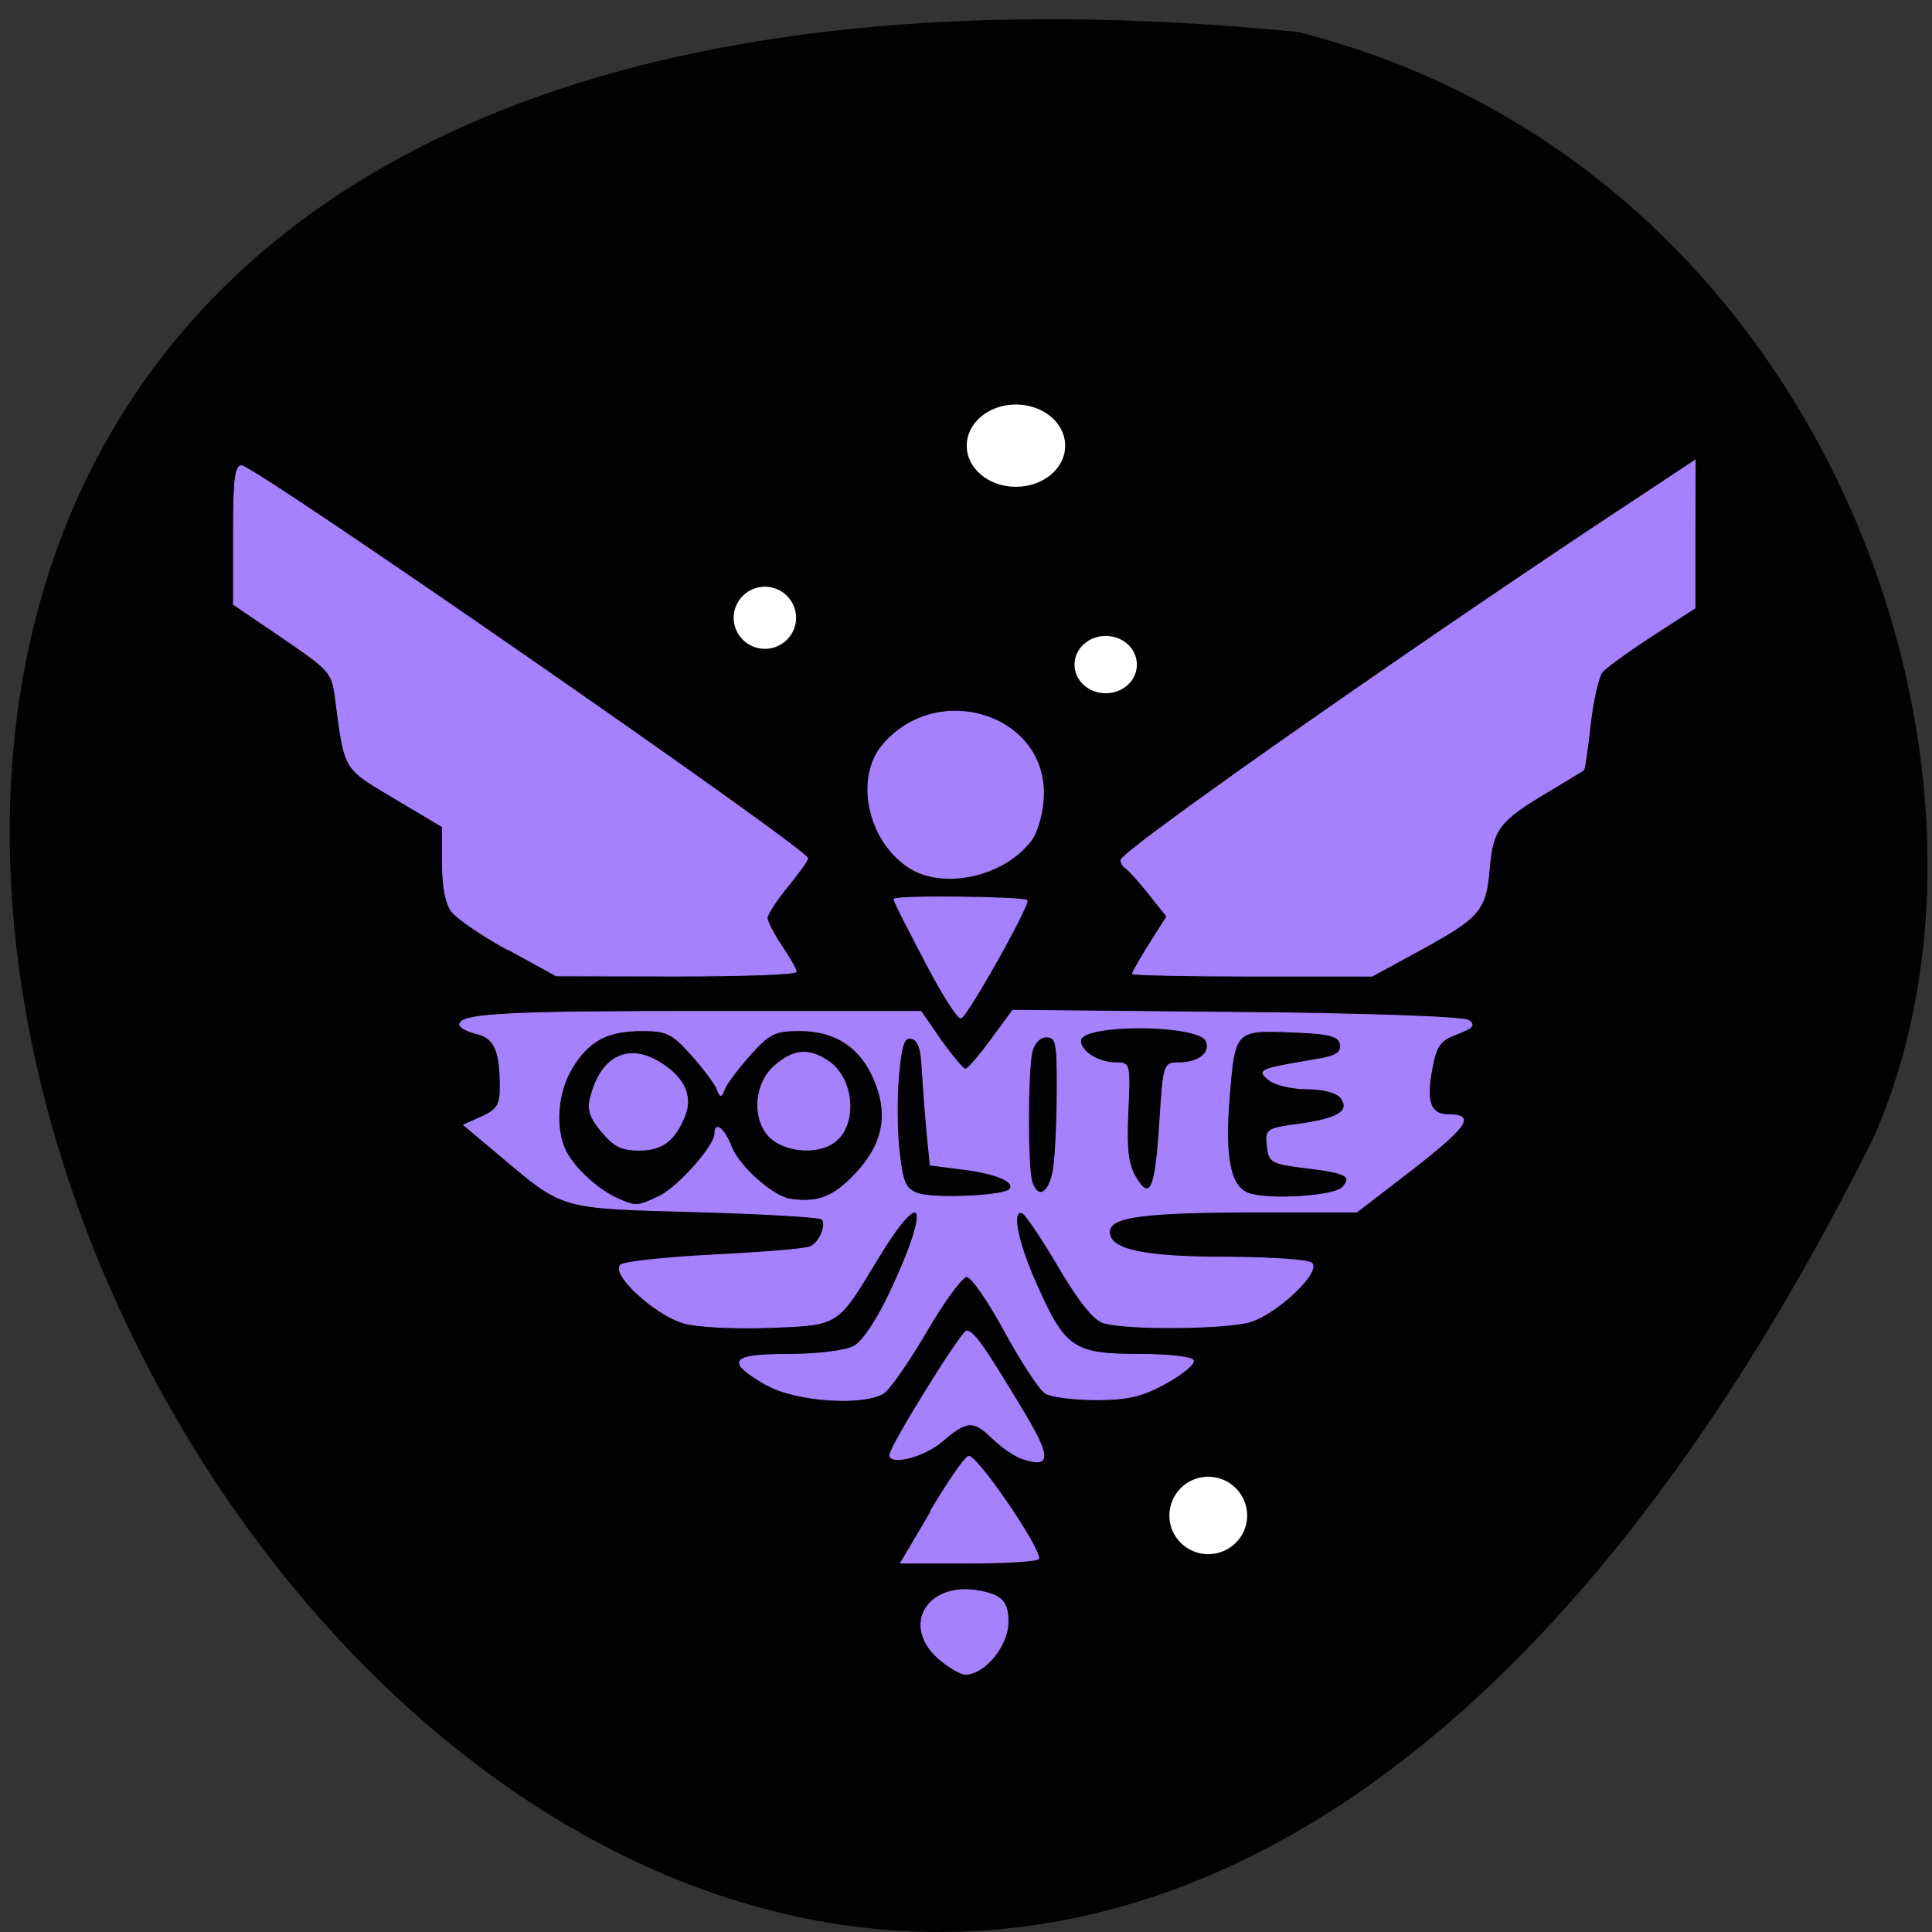 <svg xmlns="http://www.w3.org/2000/svg" viewBox="0 0 32 32"><rect x="0" y="0" width="32" height="32" fill="#333333" stroke="none"/><g transform="scale(0.125)"><path d="m 171.81 4.719 c -347.06 -33.75 -80.5 459.56 75.906 145.97 c 21.563 -48.34 -5.906 -128.34 -75.906 -145.97" fill="#020203" stroke="#020203" stroke-width="1.01"/><g fill="#a681fd" stroke="#a681fd"><path d="m 67.28 125.84 c -3.469 -1.906 -6.844 -4.219 -7.5 -5.156 c -0.75 -1.063 -1.156 -3.406 -1.156 -6.406 v -4.719 l -6.344 -3.781 c -6.875 -4.094 -6.563 -3.563 -7.844 -13.344 c -0.438 -3.344 -0.719 -3.625 -6.969 -7.906 l -6.531 -4.438 v -9.188 c 0 -7.313 0.219 -9.188 1.063 -9.188 c 1.719 0 75.03 50.844 75.03 52.03 c 0 0.25 -1.219 1.938 -2.688 3.75 c -1.469 1.781 -2.688 3.656 -2.688 4.156 c 0 0.469 0.875 2.125 1.906 3.688 c 1.063 1.563 1.938 3.094 1.938 3.406 c 0 0.344 -7.188 0.594 -15.938 0.594 l -15.969 -0.031" stroke-width="0.112"/><path d="m 120.47 114.94 c -5.438 -3.5 -7.219 -11.844 -3.469 -16.25 c 7.156 -8.375 21.25 -4.125 21.25 6.406 c 0 2.281 -0.75 5.094 -1.656 6.281 c -3.594 4.719 -11.594 6.5 -16.12 3.563" stroke-width="0.149"/><path d="m 123 128.16 c -1.938 -3.688 -4.531 -8.656 -4.531 -9 c 0 -0.5 17 -0.313 17.594 0.156 c 0.5 0.375 -8.03 15.563 -8.75 15.563 c -0.438 0 -2.375 -3.03 -4.313 -6.719" stroke-width="0.132"/><path d="m 150.06 129 c 0 -0.188 1.031 -1.969 2.281 -3.969 l 2.281 -3.594 l -2.344 -2.938 c -1.281 -1.625 -2.656 -3.156 -3.03 -3.406 c -0.406 -0.219 -0.719 -0.75 -0.719 -1.125 c 0 -1.219 42.13 -30.688 70.53 -49.31 l 5.563 -3.688 l -0.031 9.813 v 9.781 l -5.688 3.688 c -3.125 2.031 -6.094 4.188 -6.594 4.781 c -0.5 0.594 -1.219 3.75 -1.594 6.969 c -0.344 3.25 -0.75 5.969 -0.875 6.03 c -0.094 0.094 -2.313 1.406 -4.844 2.938 c -6.375 3.813 -7.219 4.906 -7.656 10.156 c -0.469 5.531 -1.281 6.438 -9.281 10.813 l -6.25 3.406 h -15.875 c -8.719 0 -15.875 -0.156 -15.875 -0.344" stroke-width="0.112"/><path d="m 101.66 183.56 c -5.563 -3.188 -4.938 -4.094 2.813 -4.094 c 3.844 0 7.625 -0.469 8.719 -1.094 c 1.125 -0.625 3.063 -3.531 4.719 -7.06 c 5.563 -11.781 4.5 -14.656 -1.656 -4.469 c -5.406 8.938 -5.03 8.688 -14.438 9.06 c -4.594 0.156 -9.594 -0.094 -11.313 -0.625 c -3.906 -1.219 -9.656 -6.594 -8.219 -7.688 c 0.563 -0.406 6.188 -1 12.469 -1.313 c 6.313 -0.313 11.969 -0.781 12.594 -1.063 c 1.25 -0.531 2.25 -2.906 1.563 -3.688 c -0.25 -0.281 -7.781 -0.719 -16.719 -0.969 c -18.12 -0.5 -17.406 -0.281 -25.844 -7.375 l -4.906 -4.125 l 2.438 -1.094 c 2.031 -0.938 2.406 -1.594 2.406 -3.906 c 0 -4.844 -0.75 -6.531 -3.125 -7.094 c -1.25 -0.313 -2.25 -0.844 -2.25 -1.219 c 0 -1.406 6.563 -1.75 33.438 -1.719 h 27.688 l 2.656 3.844 c 1.5 2.094 2.938 3.813 3.219 3.813 c 0.313 0 1.844 -1.75 3.406 -3.906 l 2.875 -3.906 l 29.656 0.281 c 16.5 0.125 30.16 0.594 30.75 1.063 c 0.875 0.594 0.531 1 -1.531 1.781 c -2.25 0.844 -2.75 1.531 -3.313 4.5 c -0.875 4.5 -0.25 6.219 2.188 6.219 c 3.719 0 2.469 1.656 -6.469 8.5 l -5.688 4.375 h -12.375 c -16.03 0 -20.406 0.594 -20.406 2.656 c 0 2.375 4.469 3.344 15.75 3.344 c 5.5 0.031 10.438 0.344 11 0.75 c 1.438 1 -4.375 6.625 -8.06 7.781 c -3.188 0.969 -16.344 1.094 -19.469 0.156 c -1.281 -0.375 -3.25 -2.844 -5.938 -7.406 c -2.219 -3.781 -4.375 -6.969 -4.813 -7.156 c -1.469 -0.531 -0.75 3.5 1.531 8.75 c 4.063 9.281 5.063 10 14.13 10 c 3.594 0 6.719 0.344 6.969 0.781 c 0.25 0.438 -1.375 1.781 -3.563 3 c -3.125 1.75 -5.125 2.219 -9.281 2.219 c -2.906 0 -5.906 -0.375 -6.719 -0.844 c -0.781 -0.469 -3.188 -4.156 -5.375 -8.156 c -2.156 -4 -4.438 -7.313 -5.063 -7.313 c -0.625 0 -3.03 3.281 -5.375 7.313 c -2.344 4 -4.906 7.688 -5.688 8.156 c -2.781 1.656 -11.688 1.031 -15.375 -1.094 m -14.375 -24.969 c 2.469 -1.125 7.438 -6.719 7.438 -8.313 c 0 -1.719 1.219 -0.719 2.219 1.813 c 1.031 2.563 5.5 6.531 7.781 6.844 c 3.625 0.531 5.656 -0.25 8.531 -3.25 c 3.781 -3.969 4.594 -7.938 2.563 -12.656 c -1.813 -4.25 -5.125 -6.438 -9.844 -6.438 c -3.281 0 -4.063 0.375 -6.594 3.219 c -1.563 1.75 -3.094 3.781 -3.375 4.5 c -0.438 1.156 -0.563 1.156 -1 0 c -0.281 -0.719 -1.813 -2.75 -3.375 -4.5 c -2.531 -2.844 -3.281 -3.219 -6.594 -3.219 c -4.656 0.031 -7.03 1.313 -9.313 5.063 c -1.906 3.219 -2.25 7.969 -0.75 10.938 c 1.094 2.219 4.281 5.125 6.813 6.25 c 2.438 1.094 2.656 1.094 5.5 -0.25 m 46.47 -0.938 c 0.906 -1 -1.625 -2.125 -6.125 -2.688 l -4.375 -0.563 l -0.438 -4.406 c -0.219 -2.406 -0.5 -6.125 -0.625 -8.25 c -0.125 -2.781 -0.531 -3.938 -1.438 -4.125 c -1 -0.219 -1.313 0.781 -1.719 5.156 c -0.25 2.969 -0.188 7.5 0.125 10.06 c 0.469 4 0.844 4.781 2.469 5.344 c 2.188 0.75 11.344 0.344 12.13 -0.531 m 44.13 -0.281 c 1.344 -1.5 0.563 -1.938 -4.844 -2.594 c -4.594 -0.563 -4.906 -0.75 -5.125 -2.906 c -0.25 -2.188 -0.063 -2.313 4.219 -2.875 c 5.188 -0.719 6.844 -1.75 5.531 -3.5 c -0.5 -0.688 -2.375 -1.188 -4.469 -1.188 c -2 0 -4.25 -0.531 -5.063 -1.188 c -1.594 -1.313 -1.375 -1.406 6.375 -2.719 c 2.531 -0.406 3.25 -0.906 3.094 -1.969 c -0.219 -1.156 -1.406 -1.469 -6.531 -1.656 c -7.438 -0.313 -7.5 -0.219 -8.219 8.813 c -0.625 7.938 0.156 11.781 2.625 12.594 c 2.781 0.938 11.344 0.375 12.406 -0.813 m -38.28 -2.563 c 0.25 -1.75 0.469 -6.406 0.469 -10.281 c 0.031 -6.375 -0.125 -7.094 -1.438 -7.094 c -0.844 0 -1.625 0.813 -1.906 1.938 c -0.594 2.531 -0.625 15.563 0 17.313 c 0.813 2.438 2.375 1.438 2.875 -1.875 m 14.06 -6.03 c 0.5 -7.781 0.531 -7.906 2.5 -7.906 c 2.656 -0.031 4.25 -1.25 3.688 -2.844 c -0.813 -2.344 -16.688 -2.438 -16.688 -0.094 c 0 1.469 2.406 2.938 4.781 2.938 c 1.75 0 1.781 0.188 1.5 6.438 c -0.219 5.03 0 6.938 1 8.688 c 1.938 3.281 2.656 1.688 3.219 -7.219" stroke-width="0.119"/><g stroke-width="0.112"><path d="m 102.34 150.97 c -2.719 -2.219 -2.531 -7.313 0.344 -9.781 c 2.469 -2.125 4.438 -2.313 7 -0.625 c 3.719 2.438 3.969 9.188 0.375 11.09 c -2.219 1.219 -5.781 0.875 -7.719 -0.688"/><path d="m 79.75 149.97 c -1.531 -1.813 -1.906 -2.906 -1.531 -4.406 c 1.313 -5.438 4.844 -7.344 9 -4.906 c 3.281 1.906 4.563 4.438 3.563 7.06 c -1.313 3.375 -3 4.688 -6.094 4.688 c -2.313 0 -3.313 -0.5 -4.938 -2.438"/></g><path d="m 135.38 193.25 c -0.938 -0.313 -2.625 -1.5 -3.781 -2.594 c -2.625 -2.563 -3.469 -2.5 -6.75 0.313 c -2.344 2.031 -6.938 3.219 -6.938 1.813 c 0 -1.094 9.5 -16.406 10.156 -16.406 c 0.906 0 2.219 1.844 7.188 10.09 c 4.063 6.688 4.063 8.125 0.125 6.781" stroke-width="0.118"/><path d="m 123.28 200.31 c 2.188 -3.719 4.438 -7 5.03 -7.313 c 0.875 -0.469 9.313 11.75 9.313 13.5 c 0 0.313 -4.125 0.594 -9.156 0.594 h -9.188" stroke-width="0.154"/><path d="m 124.41 219.75 c -5.03 -4.406 -1.406 -10.25 5.5 -8.875 c 2.844 0.563 3.625 1.438 3.625 4.03 c 0 3.125 -3.094 6.906 -5.625 6.906 c -0.625 0 -2.188 -0.938 -3.5 -2.063" stroke-width="0.187"/></g></g><g fill="#fff" stroke="#fff" stroke-width="0.146"><path d="m 102.82 81.82 c 0 1.676 -1.217 3.046 -2.707 3.046 c -1.49 0 -2.707 -1.369 -2.707 -3.046 c 0 -1.676 1.217 -3.046 2.707 -3.046 c 1.49 0 2.707 1.369 2.707 3.046" transform="matrix(0.186 0 0 0.165 -5.952 -3.268)"/><path d="m 102.82 81.82 c 0 1.676 -1.212 3.03 -2.716 3.03 c -1.491 0 -2.703 -1.355 -2.703 -3.03 c 0 -1.693 1.212 -3.048 2.703 -3.048 c 1.504 0 2.716 1.355 2.716 3.048" transform="matrix(0.293 0 0 0.219 -12.505 -10.535)"/><path d="m 102.81 81.82 c 0 1.673 -1.195 3.038 -2.704 3.038 c -1.488 0 -2.704 -1.364 -2.704 -3.038 c 0 -1.699 1.216 -3.063 2.704 -3.063 c 1.509 0 2.704 1.364 2.704 3.063" transform="matrix(0.186 0 0 0.152 -0.306 -1.427)"/><path d="m 102.82 81.82 c 0 1.668 -1.213 3.03 -2.713 3.03 c -1.483 0 -2.696 -1.365 -2.696 -3.03 c 0 -1.687 1.213 -3.052 2.696 -3.052 c 1.499 0 2.713 1.365 2.713 3.052" transform="matrix(0.232 0 0 0.206 -3.214 8.248)"/></g></svg>
